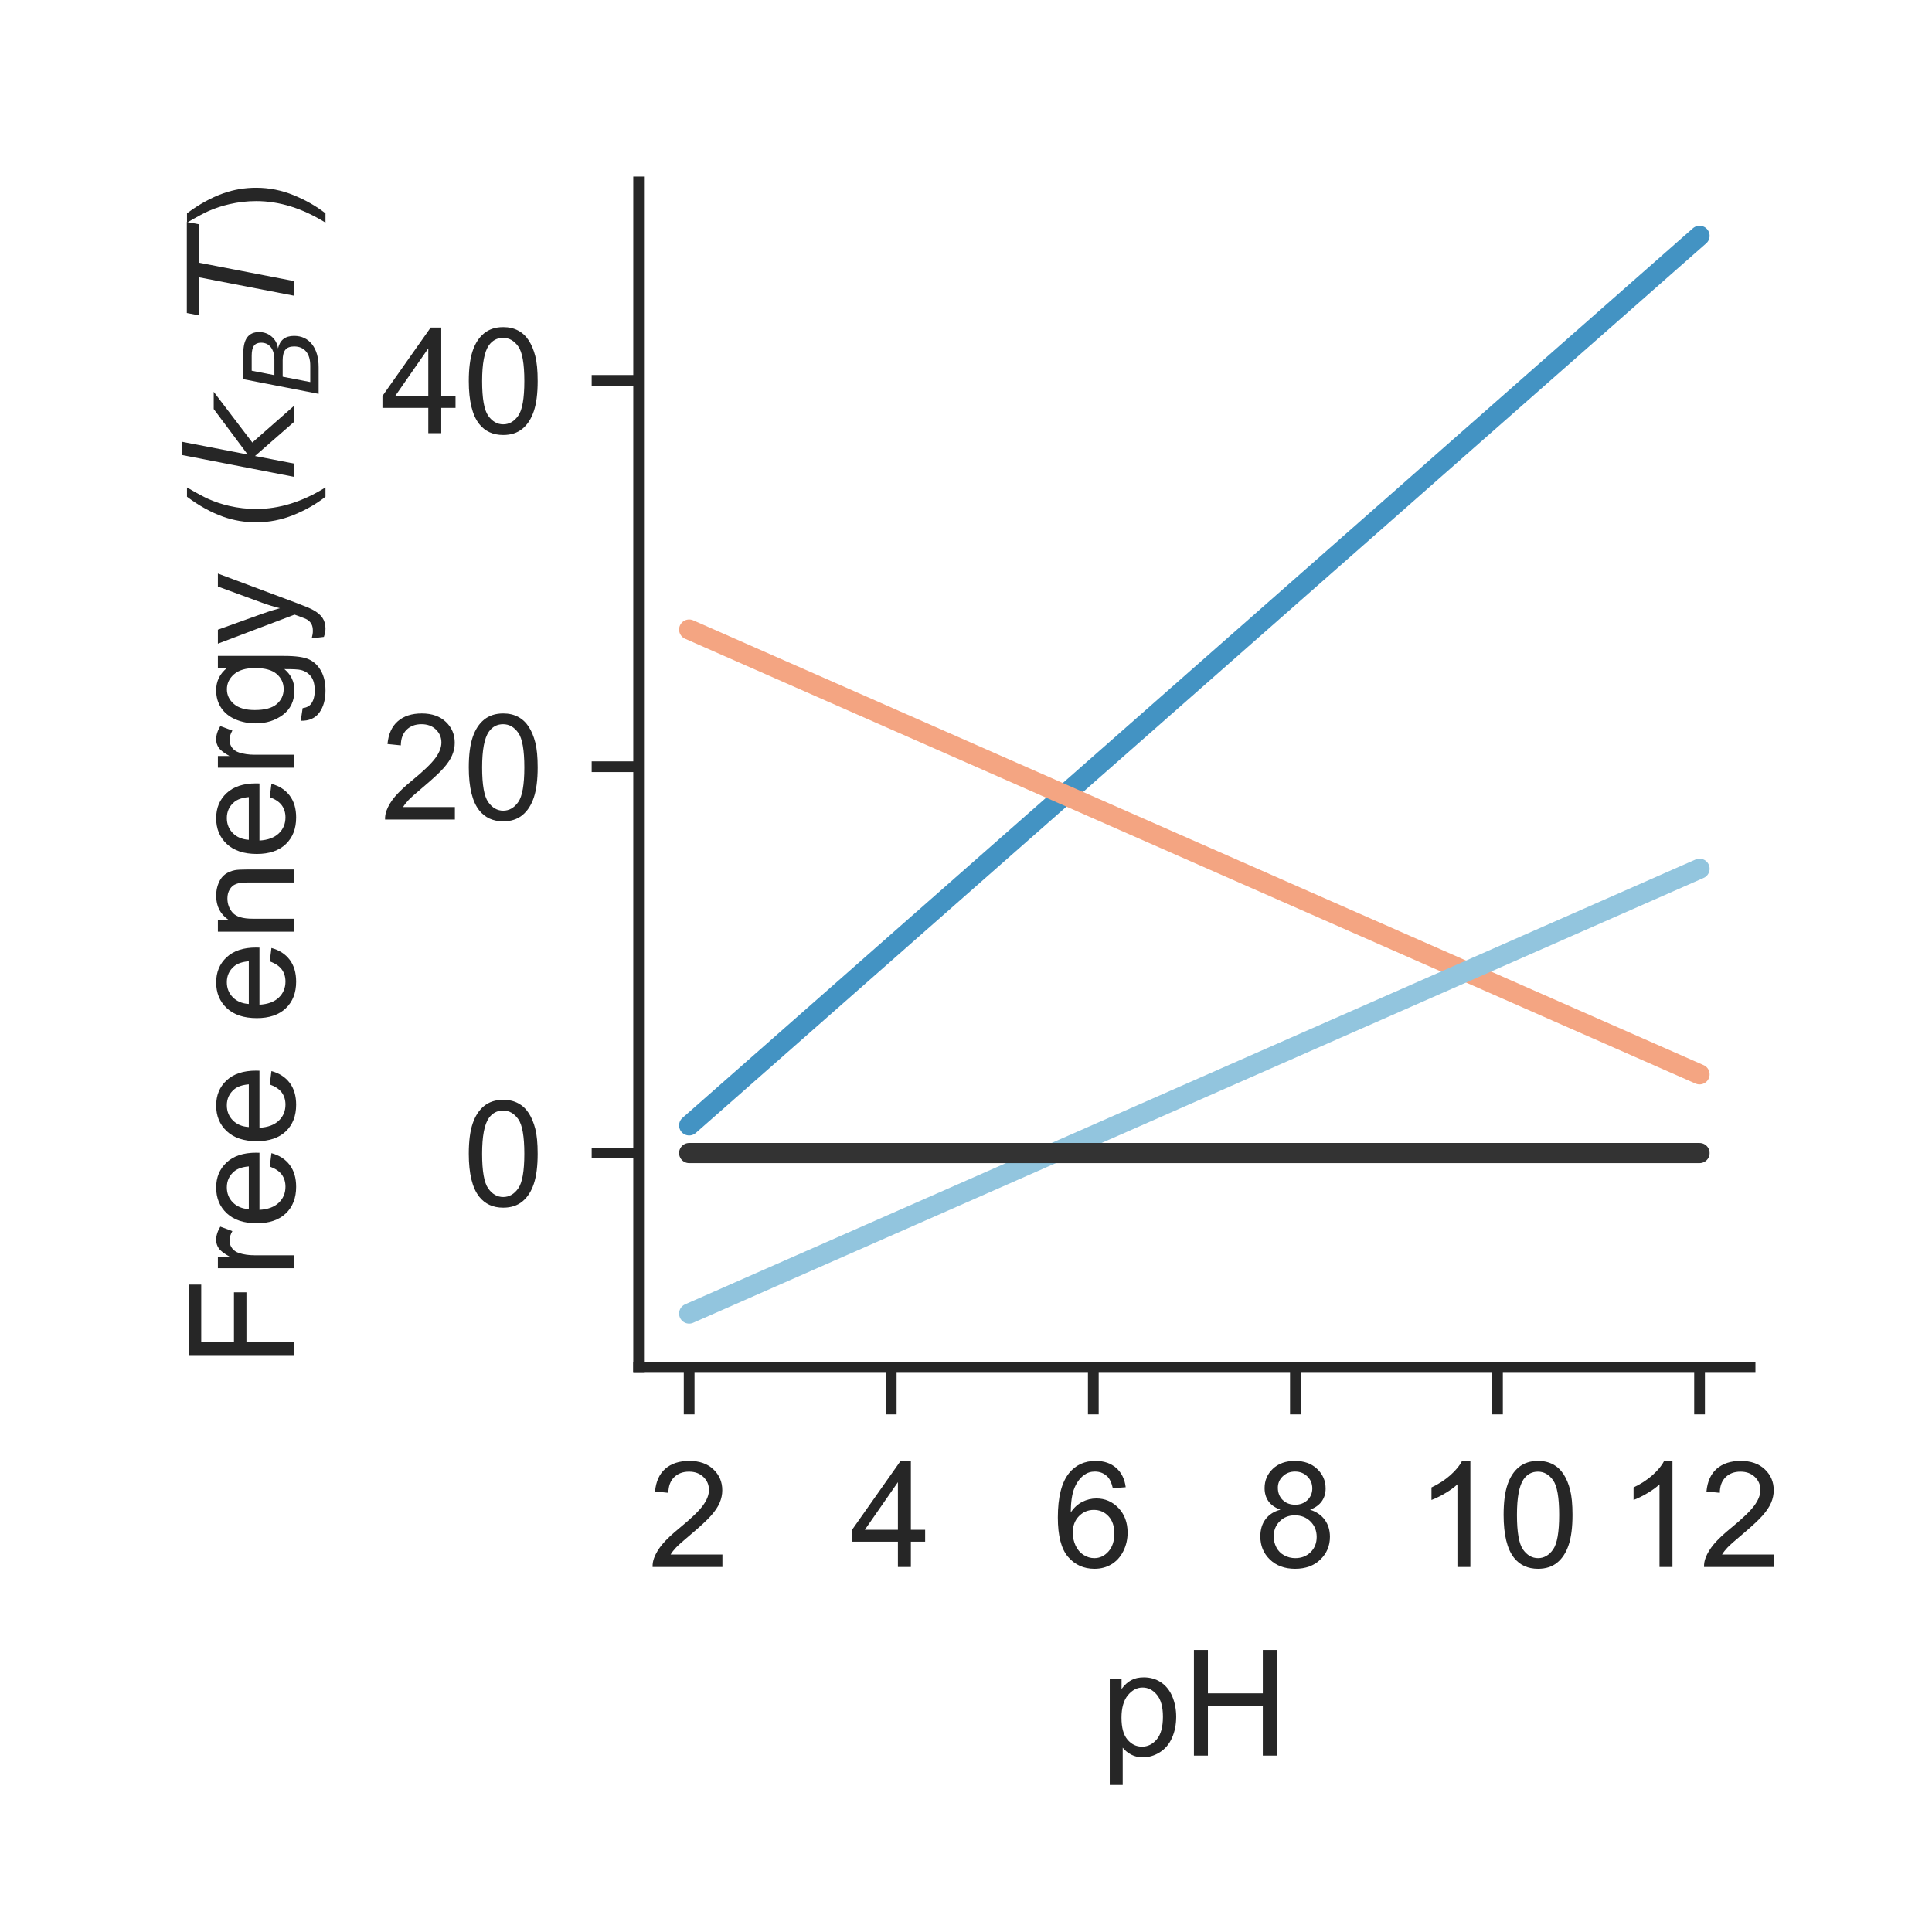 <?xml version="1.0" encoding="utf-8" standalone="no"?>
<!DOCTYPE svg PUBLIC "-//W3C//DTD SVG 1.1//EN"
  "http://www.w3.org/Graphics/SVG/1.1/DTD/svg11.dtd">
<!-- Created with matplotlib (http://matplotlib.org/) -->
<svg height="144pt" version="1.1" viewBox="0 0 144 144" width="144pt" xmlns="http://www.w3.org/2000/svg" xmlns:xlink="http://www.w3.org/1999/xlink">
 <defs>
  <style type="text/css">
*{stroke-linecap:butt;stroke-linejoin:round;}
  </style>
 </defs>
 <g id="figure_1">
  <g id="patch_1">
   <path d="M 0 144 
L 144 144 
L 144 0 
L 0 0 
z
" style="fill:#ffffff;"/>
  </g>
  <g id="axes_1">
   <g id="patch_2">
    <path d="M 47.6 101.92 
L 130.44 101.92 
L 130.44 13.56 
L 47.6 13.56 
z
" style="fill:#ffffff;"/>
   </g>
   <g id="matplotlib.axis_1">
    <g id="xtick_1">
     <g id="line2d_1">
      <defs>
       <path d="M 0 0 
L 0 3.5 
" id="m4860c4fe44" style="stroke:#262626;stroke-width:0.8;"/>
      </defs>
      <g>
       <use style="fill:#262626;stroke:#262626;stroke-width:0.8;" x="51.365" xlink:href="#m4860c4fe44" y="101.92"/>
      </g>
     </g>
     <g id="text_1">
      <!-- 2 -->
      <defs>
       <path d="M 50.344 8.453 
L 50.344 0 
L 3.031 0 
Q 2.938 3.172 4.047 6.109 
Q 5.859 10.938 9.828 15.625 
Q 13.812 20.312 21.344 26.469 
Q 33.016 36.031 37.109 41.625 
Q 41.219 47.219 41.219 52.203 
Q 41.219 57.422 37.469 61 
Q 33.734 64.594 27.734 64.594 
Q 21.391 64.594 17.578 60.781 
Q 13.766 56.984 13.719 50.25 
L 4.688 51.172 
Q 5.609 61.281 11.656 66.578 
Q 17.719 71.875 27.938 71.875 
Q 38.234 71.875 44.234 66.156 
Q 50.25 60.453 50.25 52 
Q 50.25 47.703 48.484 43.547 
Q 46.734 39.406 42.656 34.812 
Q 38.578 30.219 29.109 22.219 
Q 21.188 15.578 18.938 13.203 
Q 16.703 10.844 15.234 8.453 
z
" id="ArialMT-32"/>
      </defs>
      <g style="fill:#262626;" transform="translate(48.307 116.794)scale(0.11 -0.11)">
       <use xlink:href="#ArialMT-32"/>
      </g>
     </g>
    </g>
    <g id="xtick_2">
     <g id="line2d_2">
      <g>
       <use style="fill:#262626;stroke:#262626;stroke-width:0.8;" x="66.427" xlink:href="#m4860c4fe44" y="101.92"/>
      </g>
     </g>
     <g id="text_2">
      <!-- 4 -->
      <defs>
       <path d="M 32.328 0 
L 32.328 17.141 
L 1.266 17.141 
L 1.266 25.203 
L 33.938 71.578 
L 41.109 71.578 
L 41.109 25.203 
L 50.781 25.203 
L 50.781 17.141 
L 41.109 17.141 
L 41.109 0 
z
M 32.328 25.203 
L 32.328 57.469 
L 9.906 25.203 
z
" id="ArialMT-34"/>
      </defs>
      <g style="fill:#262626;" transform="translate(63.369 116.794)scale(0.11 -0.11)">
       <use xlink:href="#ArialMT-34"/>
      </g>
     </g>
    </g>
    <g id="xtick_3">
     <g id="line2d_3">
      <g>
       <use style="fill:#262626;stroke:#262626;stroke-width:0.8;" x="81.489" xlink:href="#m4860c4fe44" y="101.92"/>
      </g>
     </g>
     <g id="text_3">
      <!-- 6 -->
      <defs>
       <path d="M 49.75 54.047 
L 41.016 53.375 
Q 39.844 58.547 37.703 60.891 
Q 34.125 64.656 28.906 64.656 
Q 24.703 64.656 21.531 62.312 
Q 17.391 59.281 14.984 53.469 
Q 12.594 47.656 12.5 36.922 
Q 15.672 41.75 20.266 44.094 
Q 24.859 46.438 29.891 46.438 
Q 38.672 46.438 44.844 39.969 
Q 51.031 33.5 51.031 23.25 
Q 51.031 16.5 48.125 10.719 
Q 45.219 4.938 40.141 1.859 
Q 35.062 -1.219 28.609 -1.219 
Q 17.625 -1.219 10.688 6.859 
Q 3.766 14.938 3.766 33.5 
Q 3.766 54.25 11.422 63.672 
Q 18.109 71.875 29.438 71.875 
Q 37.891 71.875 43.281 67.141 
Q 48.688 62.406 49.75 54.047 
z
M 13.875 23.188 
Q 13.875 18.656 15.797 14.5 
Q 17.719 10.359 21.188 8.172 
Q 24.656 6 28.469 6 
Q 34.031 6 38.031 10.484 
Q 42.047 14.984 42.047 22.703 
Q 42.047 30.125 38.078 34.391 
Q 34.125 38.672 28.125 38.672 
Q 22.172 38.672 18.016 34.391 
Q 13.875 30.125 13.875 23.188 
z
" id="ArialMT-36"/>
      </defs>
      <g style="fill:#262626;" transform="translate(78.431 116.794)scale(0.11 -0.11)">
       <use xlink:href="#ArialMT-36"/>
      </g>
     </g>
    </g>
    <g id="xtick_4">
     <g id="line2d_4">
      <g>
       <use style="fill:#262626;stroke:#262626;stroke-width:0.8;" x="96.551" xlink:href="#m4860c4fe44" y="101.92"/>
      </g>
     </g>
     <g id="text_4">
      <!-- 8 -->
      <defs>
       <path d="M 17.672 38.812 
Q 12.203 40.828 9.562 44.531 
Q 6.938 48.25 6.938 53.422 
Q 6.938 61.234 12.547 66.547 
Q 18.172 71.875 27.484 71.875 
Q 36.859 71.875 42.578 66.422 
Q 48.297 60.984 48.297 53.172 
Q 48.297 48.188 45.672 44.5 
Q 43.062 40.828 37.75 38.812 
Q 44.344 36.672 47.781 31.875 
Q 51.219 27.094 51.219 20.453 
Q 51.219 11.281 44.719 5.031 
Q 38.234 -1.219 27.641 -1.219 
Q 17.047 -1.219 10.547 5.047 
Q 4.047 11.328 4.047 20.703 
Q 4.047 27.688 7.594 32.391 
Q 11.141 37.109 17.672 38.812 
z
M 15.922 53.719 
Q 15.922 48.641 19.188 45.406 
Q 22.469 42.188 27.688 42.188 
Q 32.766 42.188 36.016 45.375 
Q 39.266 48.578 39.266 53.219 
Q 39.266 58.062 35.906 61.359 
Q 32.562 64.656 27.594 64.656 
Q 22.562 64.656 19.234 61.422 
Q 15.922 58.203 15.922 53.719 
z
M 13.094 20.656 
Q 13.094 16.891 14.875 13.375 
Q 16.656 9.859 20.172 7.922 
Q 23.688 6 27.734 6 
Q 34.031 6 38.125 10.047 
Q 42.234 14.109 42.234 20.359 
Q 42.234 26.703 38.016 30.859 
Q 33.797 35.016 27.438 35.016 
Q 21.234 35.016 17.156 30.906 
Q 13.094 26.812 13.094 20.656 
z
" id="ArialMT-38"/>
      </defs>
      <g style="fill:#262626;" transform="translate(93.492 116.794)scale(0.11 -0.11)">
       <use xlink:href="#ArialMT-38"/>
      </g>
     </g>
    </g>
    <g id="xtick_5">
     <g id="line2d_5">
      <g>
       <use style="fill:#262626;stroke:#262626;stroke-width:0.8;" x="111.613" xlink:href="#m4860c4fe44" y="101.92"/>
      </g>
     </g>
     <g id="text_5">
      <!-- 10 -->
      <defs>
       <path d="M 37.25 0 
L 28.469 0 
L 28.469 56 
Q 25.297 52.984 20.141 49.953 
Q 14.984 46.922 10.891 45.406 
L 10.891 53.906 
Q 18.266 57.375 23.781 62.297 
Q 29.297 67.234 31.594 71.875 
L 37.25 71.875 
z
" id="ArialMT-31"/>
       <path d="M 4.156 35.297 
Q 4.156 48 6.766 55.734 
Q 9.375 63.484 14.516 67.672 
Q 19.672 71.875 27.484 71.875 
Q 33.25 71.875 37.594 69.547 
Q 41.938 67.234 44.766 62.859 
Q 47.609 58.5 49.219 52.219 
Q 50.828 45.953 50.828 35.297 
Q 50.828 22.703 48.234 14.969 
Q 45.656 7.234 40.5 3 
Q 35.359 -1.219 27.484 -1.219 
Q 17.141 -1.219 11.234 6.203 
Q 4.156 15.141 4.156 35.297 
z
M 13.188 35.297 
Q 13.188 17.672 17.312 11.828 
Q 21.438 6 27.484 6 
Q 33.547 6 37.672 11.859 
Q 41.797 17.719 41.797 35.297 
Q 41.797 52.984 37.672 58.781 
Q 33.547 64.594 27.391 64.594 
Q 21.344 64.594 17.719 59.469 
Q 13.188 52.938 13.188 35.297 
z
" id="ArialMT-30"/>
      </defs>
      <g style="fill:#262626;" transform="translate(105.496 116.794)scale(0.11 -0.11)">
       <use xlink:href="#ArialMT-31"/>
       <use x="55.615" xlink:href="#ArialMT-30"/>
      </g>
     </g>
    </g>
    <g id="xtick_6">
     <g id="line2d_6">
      <g>
       <use style="fill:#262626;stroke:#262626;stroke-width:0.8;" x="126.675" xlink:href="#m4860c4fe44" y="101.92"/>
      </g>
     </g>
     <g id="text_6">
      <!-- 12 -->
      <g style="fill:#262626;" transform="translate(120.558 116.794)scale(0.11 -0.11)">
       <use xlink:href="#ArialMT-31"/>
       <use x="55.615" xlink:href="#ArialMT-32"/>
      </g>
     </g>
    </g>
    <g id="text_7">
     <!-- pH -->
     <defs>
      <path d="M 6.594 -19.875 
L 6.594 51.859 
L 14.594 51.859 
L 14.594 45.125 
Q 17.438 49.078 21 51.047 
Q 24.562 53.031 29.641 53.031 
Q 36.281 53.031 41.359 49.609 
Q 46.438 46.188 49.016 39.953 
Q 51.609 33.734 51.609 26.312 
Q 51.609 18.359 48.75 11.984 
Q 45.906 5.609 40.453 2.219 
Q 35.016 -1.172 29 -1.172 
Q 24.609 -1.172 21.109 0.688 
Q 17.625 2.547 15.375 5.375 
L 15.375 -19.875 
z
M 14.547 25.641 
Q 14.547 15.625 18.594 10.844 
Q 22.656 6.062 28.422 6.062 
Q 34.281 6.062 38.453 11.016 
Q 42.625 15.969 42.625 26.375 
Q 42.625 36.281 38.547 41.203 
Q 34.469 46.141 28.812 46.141 
Q 23.188 46.141 18.859 40.891 
Q 14.547 35.641 14.547 25.641 
z
" id="ArialMT-70"/>
      <path d="M 8.016 0 
L 8.016 71.578 
L 17.484 71.578 
L 17.484 42.188 
L 54.688 42.188 
L 54.688 71.578 
L 64.156 71.578 
L 64.156 0 
L 54.688 0 
L 54.688 33.734 
L 17.484 33.734 
L 17.484 0 
z
" id="ArialMT-48"/>
     </defs>
     <g style="fill:#262626;" transform="translate(81.989 130.853)scale(0.11 -0.11)">
      <use xlink:href="#ArialMT-70"/>
      <use x="55.615" xlink:href="#ArialMT-48"/>
     </g>
    </g>
   </g>
   <g id="matplotlib.axis_2">
    <g id="ytick_1">
     <g id="line2d_7">
      <defs>
       <path d="M 0 0 
L -3.5 0 
" id="m8bf432cac3" style="stroke:#262626;stroke-width:0.8;"/>
      </defs>
      <g>
       <use style="fill:#262626;stroke:#262626;stroke-width:0.8;" x="47.6" xlink:href="#m8bf432cac3" y="85.942"/>
      </g>
     </g>
     <g id="text_8">
      <!-- 0 -->
      <g style="fill:#262626;" transform="translate(34.483 89.879)scale(0.11 -0.11)">
       <use xlink:href="#ArialMT-30"/>
      </g>
     </g>
    </g>
    <g id="ytick_2">
     <g id="line2d_8">
      <g>
       <use style="fill:#262626;stroke:#262626;stroke-width:0.8;" x="47.6" xlink:href="#m8bf432cac3" y="57.146"/>
      </g>
     </g>
     <g id="text_9">
      <!-- 20 -->
      <g style="fill:#262626;" transform="translate(28.366 61.083)scale(0.11 -0.11)">
       <use xlink:href="#ArialMT-32"/>
       <use x="55.615" xlink:href="#ArialMT-30"/>
      </g>
     </g>
    </g>
    <g id="ytick_3">
     <g id="line2d_9">
      <g>
       <use style="fill:#262626;stroke:#262626;stroke-width:0.8;" x="47.6" xlink:href="#m8bf432cac3" y="28.351"/>
      </g>
     </g>
     <g id="text_10">
      <!-- 40 -->
      <g style="fill:#262626;" transform="translate(28.366 32.288)scale(0.11 -0.11)">
       <use xlink:href="#ArialMT-34"/>
       <use x="55.615" xlink:href="#ArialMT-30"/>
      </g>
     </g>
    </g>
    <g id="text_11">
     <!-- Free energy ($k_B T$) -->
     <defs>
      <path d="M 8.203 0 
L 8.203 71.578 
L 56.5 71.578 
L 56.5 63.141 
L 17.672 63.141 
L 17.672 40.969 
L 51.266 40.969 
L 51.266 32.516 
L 17.672 32.516 
L 17.672 0 
z
" id="ArialMT-46"/>
      <path d="M 6.5 0 
L 6.5 51.859 
L 14.406 51.859 
L 14.406 44 
Q 17.438 49.516 20 51.266 
Q 22.562 53.031 25.641 53.031 
Q 30.078 53.031 34.672 50.203 
L 31.641 42.047 
Q 28.422 43.953 25.203 43.953 
Q 22.312 43.953 20.016 42.219 
Q 17.719 40.484 16.75 37.406 
Q 15.281 32.719 15.281 27.156 
L 15.281 0 
z
" id="ArialMT-72"/>
      <path d="M 42.094 16.703 
L 51.172 15.578 
Q 49.031 7.625 43.219 3.219 
Q 37.406 -1.172 28.375 -1.172 
Q 17 -1.172 10.328 5.828 
Q 3.656 12.844 3.656 25.484 
Q 3.656 38.578 10.391 45.797 
Q 17.141 53.031 27.875 53.031 
Q 38.281 53.031 44.875 45.953 
Q 51.469 38.875 51.469 26.031 
Q 51.469 25.25 51.422 23.688 
L 12.75 23.688 
Q 13.234 15.141 17.578 10.594 
Q 21.922 6.062 28.422 6.062 
Q 33.25 6.062 36.672 8.594 
Q 40.094 11.141 42.094 16.703 
z
M 13.234 30.906 
L 42.188 30.906 
Q 41.609 37.453 38.875 40.719 
Q 34.672 45.797 27.984 45.797 
Q 21.922 45.797 17.797 41.75 
Q 13.672 37.703 13.234 30.906 
z
" id="ArialMT-65"/>
      <path id="ArialMT-20"/>
      <path d="M 6.594 0 
L 6.594 51.859 
L 14.5 51.859 
L 14.5 44.484 
Q 20.219 53.031 31 53.031 
Q 35.688 53.031 39.625 51.344 
Q 43.562 49.656 45.516 46.922 
Q 47.469 44.188 48.25 40.438 
Q 48.734 37.984 48.734 31.891 
L 48.734 0 
L 39.938 0 
L 39.938 31.547 
Q 39.938 36.922 38.906 39.578 
Q 37.891 42.234 35.281 43.812 
Q 32.672 45.406 29.156 45.406 
Q 23.531 45.406 19.453 41.844 
Q 15.375 38.281 15.375 28.328 
L 15.375 0 
z
" id="ArialMT-6e"/>
      <path d="M 4.984 -4.297 
L 13.531 -5.562 
Q 14.062 -9.516 16.5 -11.328 
Q 19.781 -13.766 25.438 -13.766 
Q 31.547 -13.766 34.859 -11.328 
Q 38.188 -8.891 39.359 -4.5 
Q 40.047 -1.812 39.984 6.781 
Q 34.234 0 25.641 0 
Q 14.938 0 9.078 7.719 
Q 3.219 15.438 3.219 26.219 
Q 3.219 33.641 5.906 39.906 
Q 8.594 46.188 13.688 49.609 
Q 18.797 53.031 25.688 53.031 
Q 34.859 53.031 40.828 45.609 
L 40.828 51.859 
L 48.922 51.859 
L 48.922 7.031 
Q 48.922 -5.078 46.453 -10.125 
Q 44 -15.188 38.641 -18.109 
Q 33.297 -21.047 25.484 -21.047 
Q 16.219 -21.047 10.5 -16.875 
Q 4.781 -12.703 4.984 -4.297 
z
M 12.25 26.859 
Q 12.25 16.656 16.297 11.969 
Q 20.359 7.281 26.469 7.281 
Q 32.516 7.281 36.609 11.938 
Q 40.719 16.609 40.719 26.562 
Q 40.719 36.078 36.5 40.906 
Q 32.281 45.75 26.312 45.75 
Q 20.453 45.75 16.344 40.984 
Q 12.25 36.234 12.25 26.859 
z
" id="ArialMT-67"/>
      <path d="M 6.203 -19.969 
L 5.219 -11.719 
Q 8.109 -12.5 10.25 -12.5 
Q 13.188 -12.5 14.938 -11.516 
Q 16.703 -10.547 17.828 -8.797 
Q 18.656 -7.469 20.516 -2.25 
Q 20.75 -1.516 21.297 -0.094 
L 1.609 51.859 
L 11.078 51.859 
L 21.875 21.828 
Q 23.969 16.109 25.641 9.812 
Q 27.156 15.875 29.25 21.625 
L 40.328 51.859 
L 49.125 51.859 
L 29.391 -0.875 
Q 26.219 -9.422 24.469 -12.641 
Q 22.125 -17 19.094 -19.016 
Q 16.062 -21.047 11.859 -21.047 
Q 9.328 -21.047 6.203 -19.969 
z
" id="ArialMT-79"/>
      <path d="M 23.391 -21.047 
Q 16.109 -11.859 11.078 0.438 
Q 6.062 12.75 6.062 25.922 
Q 6.062 37.547 9.812 48.188 
Q 14.203 60.547 23.391 72.797 
L 29.688 72.797 
Q 23.781 62.641 21.875 58.297 
Q 18.891 51.562 17.188 44.234 
Q 15.094 35.109 15.094 25.875 
Q 15.094 2.391 29.688 -21.047 
z
" id="ArialMT-28"/>
      <path d="M 18.312 75.984 
L 27.297 75.984 
L 18.703 31.688 
L 49.516 54.688 
L 61.188 54.688 
L 26.812 28.516 
L 51.906 0 
L 41.016 0 
L 17.672 26.703 
L 12.5 0 
L 3.516 0 
z
" id="DejaVuSans-Oblique-6b"/>
      <path d="M 16.891 72.906 
L 42.094 72.906 
Q 52.344 72.906 57.422 69.094 
Q 62.5 65.281 62.5 57.625 
Q 62.5 50.594 58.125 45.484 
Q 53.766 40.375 46.688 39.312 
Q 52.734 37.938 55.766 34.078 
Q 58.797 30.219 58.797 23.781 
Q 58.797 12.797 50.656 6.391 
Q 42.531 0 28.422 0 
L 2.688 0 
z
M 19.281 34.812 
L 14.109 8.109 
L 29.984 8.109 
Q 38.922 8.109 43.75 12.203 
Q 48.578 16.312 48.578 23.781 
Q 48.578 29.547 45.375 32.172 
Q 42.188 34.812 35.109 34.812 
z
M 25.094 64.797 
L 20.797 42.828 
L 35.5 42.828 
Q 43.359 42.828 47.781 46.234 
Q 52.203 49.656 52.203 55.719 
Q 52.203 60.453 49.219 62.625 
Q 46.234 64.797 39.703 64.797 
z
" id="DejaVuSans-Oblique-42"/>
      <path d="M 5.906 72.906 
L 67.578 72.906 
L 66.016 64.594 
L 39.984 64.594 
L 27.484 0 
L 17.578 0 
L 30.078 64.594 
L 4.297 64.594 
z
" id="DejaVuSans-Oblique-54"/>
      <path d="M 12.359 -21.047 
L 6.062 -21.047 
Q 20.656 2.391 20.656 25.875 
Q 20.656 35.062 18.562 44.094 
Q 16.891 51.422 13.922 58.156 
Q 12.016 62.547 6.062 72.797 
L 12.359 72.797 
Q 21.531 60.547 25.922 48.188 
Q 29.688 37.547 29.688 25.922 
Q 29.688 12.75 24.625 0.438 
Q 19.578 -11.859 12.359 -21.047 
z
" id="ArialMT-29"/>
     </defs>
     <g style="fill:#262626;" transform="translate(21.946 101.96)rotate(-90)scale(0.11 -0.11)">
      <use transform="translate(0 0.016)" xlink:href="#ArialMT-46"/>
      <use transform="translate(61.084 0.016)" xlink:href="#ArialMT-72"/>
      <use transform="translate(94.385 0.016)" xlink:href="#ArialMT-65"/>
      <use transform="translate(150 0.016)" xlink:href="#ArialMT-65"/>
      <use transform="translate(205.615 0.016)" xlink:href="#ArialMT-20"/>
      <use transform="translate(233.398 0.016)" xlink:href="#ArialMT-65"/>
      <use transform="translate(289.014 0.016)" xlink:href="#ArialMT-6e"/>
      <use transform="translate(344.629 0.016)" xlink:href="#ArialMT-65"/>
      <use transform="translate(400.244 0.016)" xlink:href="#ArialMT-72"/>
      <use transform="translate(433.545 0.016)" xlink:href="#ArialMT-67"/>
      <use transform="translate(489.16 0.016)" xlink:href="#ArialMT-79"/>
      <use transform="translate(539.16 0.016)" xlink:href="#ArialMT-20"/>
      <use transform="translate(566.943 0.016)" xlink:href="#ArialMT-28"/>
      <use transform="translate(600.244 0.016)" xlink:href="#DejaVuSans-Oblique-6b"/>
      <use transform="translate(658.154 -16.391)scale(0.7)" xlink:href="#DejaVuSans-Oblique-42"/>
      <use transform="translate(708.911 0.016)" xlink:href="#DejaVuSans-Oblique-54"/>
      <use transform="translate(769.995 0.016)" xlink:href="#ArialMT-29"/>
     </g>
    </g>
   </g>
   <g id="patch_3">
    <path d="M 47.6 101.92 
L 47.6 13.56 
" style="fill:none;stroke:#262626;stroke-linecap:square;stroke-linejoin:miter;stroke-width:0.8;"/>
   </g>
   <g id="patch_4">
    <path d="M 47.6 101.92 
L 130.44 101.92 
" style="fill:none;stroke:#262626;stroke-linecap:square;stroke-linejoin:miter;stroke-width:0.8;"/>
   </g>
   <g id="line2d_10">
    <path clip-path="url(#p15a7ba67c4)" d="M 51.365 83.88 
L 52.119 83.217 
L 52.872 82.554 
L 53.625 81.891 
L 54.378 81.228 
L 55.131 80.565 
L 55.884 79.902 
L 56.637 79.239 
L 57.39 78.576 
L 58.143 77.913 
L 58.896 77.25 
L 59.649 76.587 
L 60.403 75.924 
L 61.156 75.261 
L 61.909 74.598 
L 62.662 73.935 
L 63.415 73.272 
L 64.168 72.609 
L 64.921 71.946 
L 65.674 71.283 
L 66.427 70.62 
L 67.18 69.957 
L 67.933 69.293 
L 68.687 68.63 
L 69.44 67.967 
L 70.193 67.304 
L 70.946 66.641 
L 71.699 65.978 
L 72.452 65.315 
L 73.205 64.652 
L 73.958 63.989 
L 74.711 63.326 
L 75.464 62.663 
L 76.217 62 
L 76.971 61.337 
L 77.724 60.674 
L 78.477 60.011 
L 79.23 59.348 
L 79.983 58.685 
L 80.736 58.022 
L 81.489 57.359 
L 82.242 56.696 
L 82.995 56.033 
L 83.748 55.37 
L 84.501 54.707 
L 85.255 54.044 
L 86.008 53.381 
L 86.761 52.717 
L 87.514 52.054 
L 88.267 51.391 
L 89.02 50.728 
L 89.773 50.065 
L 90.526 49.402 
L 91.279 48.739 
L 92.032 48.076 
L 92.785 47.413 
L 93.539 46.75 
L 94.292 46.087 
L 95.045 45.424 
L 95.798 44.761 
L 96.551 44.098 
L 97.304 43.435 
L 98.057 42.772 
L 98.81 42.109 
L 99.563 41.446 
L 100.316 40.783 
L 101.069 40.12 
L 101.823 39.457 
L 102.576 38.794 
L 103.329 38.131 
L 104.082 37.468 
L 104.835 36.805 
L 105.588 36.141 
L 106.341 35.478 
L 107.094 34.815 
L 107.847 34.152 
L 108.6 33.489 
L 109.353 32.826 
L 110.107 32.163 
L 110.86 31.5 
L 111.613 30.837 
L 112.366 30.174 
L 113.119 29.511 
L 113.872 28.848 
L 114.625 28.185 
L 115.378 27.522 
L 116.131 26.859 
L 116.884 26.196 
L 117.637 25.533 
L 118.391 24.87 
L 119.144 24.207 
L 119.897 23.544 
L 120.65 22.881 
L 121.403 22.218 
L 122.156 21.555 
L 122.909 20.892 
L 123.662 20.229 
L 124.415 19.565 
L 125.168 18.902 
L 125.921 18.239 
L 126.675 17.576 
" style="fill:none;stroke:#4393c3;stroke-linecap:round;stroke-width:1.5;"/>
   </g>
   <g id="line2d_11">
    <path clip-path="url(#p15a7ba67c4)" d="M 51.365 46.922 
L 52.119 47.253 
L 52.872 47.585 
L 53.625 47.916 
L 54.378 48.248 
L 55.131 48.579 
L 55.884 48.911 
L 56.637 49.242 
L 57.39 49.574 
L 58.143 49.906 
L 58.896 50.237 
L 59.649 50.569 
L 60.403 50.9 
L 61.156 51.232 
L 61.909 51.563 
L 62.662 51.895 
L 63.415 52.226 
L 64.168 52.558 
L 64.921 52.889 
L 65.674 53.221 
L 66.427 53.552 
L 67.18 53.884 
L 67.933 54.215 
L 68.687 54.547 
L 69.44 54.878 
L 70.193 55.21 
L 70.946 55.541 
L 71.699 55.873 
L 72.452 56.204 
L 73.205 56.536 
L 73.958 56.867 
L 74.711 57.199 
L 75.464 57.53 
L 76.217 57.862 
L 76.971 58.194 
L 77.724 58.525 
L 78.477 58.857 
L 79.23 59.188 
L 79.983 59.52 
L 80.736 59.851 
L 81.489 60.183 
L 82.242 60.514 
L 82.995 60.846 
L 83.748 61.177 
L 84.501 61.509 
L 85.255 61.84 
L 86.008 62.172 
L 86.761 62.503 
L 87.514 62.835 
L 88.267 63.166 
L 89.02 63.498 
L 89.773 63.829 
L 90.526 64.161 
L 91.279 64.492 
L 92.032 64.824 
L 92.785 65.155 
L 93.539 65.487 
L 94.292 65.818 
L 95.045 66.15 
L 95.798 66.482 
L 96.551 66.813 
L 97.304 67.145 
L 98.057 67.476 
L 98.81 67.808 
L 99.563 68.139 
L 100.316 68.471 
L 101.069 68.802 
L 101.823 69.134 
L 102.576 69.465 
L 103.329 69.797 
L 104.082 70.128 
L 104.835 70.46 
L 105.588 70.791 
L 106.341 71.123 
L 107.094 71.454 
L 107.847 71.786 
L 108.6 72.117 
L 109.353 72.449 
L 110.107 72.78 
L 110.86 73.112 
L 111.613 73.443 
L 112.366 73.775 
L 113.119 74.106 
L 113.872 74.438 
L 114.625 74.77 
L 115.378 75.101 
L 116.131 75.433 
L 116.884 75.764 
L 117.637 76.096 
L 118.391 76.427 
L 119.144 76.759 
L 119.897 77.09 
L 120.65 77.422 
L 121.403 77.753 
L 122.156 78.085 
L 122.909 78.416 
L 123.662 78.748 
L 124.415 79.079 
L 125.168 79.411 
L 125.921 79.742 
L 126.675 80.074 
" style="fill:none;stroke:#f4a582;stroke-linecap:round;stroke-width:1.5;"/>
   </g>
   <g id="line2d_12">
    <path clip-path="url(#p15a7ba67c4)" d="M 51.365 97.904 
L 52.119 97.572 
L 52.872 97.241 
L 53.625 96.909 
L 54.378 96.578 
L 55.131 96.246 
L 55.884 95.915 
L 56.637 95.583 
L 57.39 95.251 
L 58.143 94.92 
L 58.896 94.588 
L 59.649 94.257 
L 60.403 93.925 
L 61.156 93.594 
L 61.909 93.262 
L 62.662 92.931 
L 63.415 92.599 
L 64.168 92.268 
L 64.921 91.936 
L 65.674 91.605 
L 66.427 91.273 
L 67.18 90.942 
L 67.933 90.61 
L 68.687 90.279 
L 69.44 89.947 
L 70.193 89.616 
L 70.946 89.284 
L 71.699 88.953 
L 72.452 88.621 
L 73.205 88.29 
L 73.958 87.958 
L 74.711 87.627 
L 75.464 87.295 
L 76.217 86.963 
L 76.971 86.632 
L 77.724 86.3 
L 78.477 85.969 
L 79.23 85.637 
L 79.983 85.306 
L 80.736 84.974 
L 81.489 84.643 
L 82.242 84.311 
L 82.995 83.98 
L 83.748 83.648 
L 84.501 83.317 
L 85.255 82.985 
L 86.008 82.654 
L 86.761 82.322 
L 87.514 81.991 
L 88.267 81.659 
L 89.02 81.328 
L 89.773 80.996 
L 90.526 80.665 
L 91.279 80.333 
L 92.032 80.002 
L 92.785 79.67 
L 93.539 79.339 
L 94.292 79.007 
L 95.045 78.675 
L 95.798 78.344 
L 96.551 78.012 
L 97.304 77.681 
L 98.057 77.349 
L 98.81 77.018 
L 99.563 76.686 
L 100.316 76.355 
L 101.069 76.023 
L 101.823 75.692 
L 102.576 75.36 
L 103.329 75.029 
L 104.082 74.697 
L 104.835 74.366 
L 105.588 74.034 
L 106.341 73.703 
L 107.094 73.371 
L 107.847 73.04 
L 108.6 72.708 
L 109.353 72.377 
L 110.107 72.045 
L 110.86 71.714 
L 111.613 71.382 
L 112.366 71.051 
L 113.119 70.719 
L 113.872 70.387 
L 114.625 70.056 
L 115.378 69.724 
L 116.131 69.393 
L 116.884 69.061 
L 117.637 68.73 
L 118.391 68.398 
L 119.144 68.067 
L 119.897 67.735 
L 120.65 67.404 
L 121.403 67.072 
L 122.156 66.741 
L 122.909 66.409 
L 123.662 66.078 
L 124.415 65.746 
L 125.168 65.415 
L 125.921 65.083 
L 126.675 64.752 
" style="fill:none;stroke:#92c5de;stroke-linecap:round;stroke-width:1.5;"/>
   </g>
   <g id="line2d_13">
    <path clip-path="url(#p15a7ba67c4)" d="M 51.365 85.942 
L 52.119 85.942 
L 52.872 85.942 
L 53.625 85.942 
L 54.378 85.942 
L 55.131 85.942 
L 55.884 85.942 
L 56.637 85.942 
L 57.39 85.942 
L 58.143 85.942 
L 58.896 85.942 
L 59.649 85.942 
L 60.403 85.942 
L 61.156 85.942 
L 61.909 85.942 
L 62.662 85.942 
L 63.415 85.942 
L 64.168 85.942 
L 64.921 85.942 
L 65.674 85.942 
L 66.427 85.942 
L 67.18 85.942 
L 67.933 85.942 
L 68.687 85.942 
L 69.44 85.942 
L 70.193 85.942 
L 70.946 85.942 
L 71.699 85.942 
L 72.452 85.942 
L 73.205 85.942 
L 73.958 85.942 
L 74.711 85.942 
L 75.464 85.942 
L 76.217 85.942 
L 76.971 85.942 
L 77.724 85.942 
L 78.477 85.942 
L 79.23 85.942 
L 79.983 85.942 
L 80.736 85.942 
L 81.489 85.942 
L 82.242 85.942 
L 82.995 85.942 
L 83.748 85.942 
L 84.501 85.942 
L 85.255 85.942 
L 86.008 85.942 
L 86.761 85.942 
L 87.514 85.942 
L 88.267 85.942 
L 89.02 85.942 
L 89.773 85.942 
L 90.526 85.942 
L 91.279 85.942 
L 92.032 85.942 
L 92.785 85.942 
L 93.539 85.942 
L 94.292 85.942 
L 95.045 85.942 
L 95.798 85.942 
L 96.551 85.942 
L 97.304 85.942 
L 98.057 85.942 
L 98.81 85.942 
L 99.563 85.942 
L 100.316 85.942 
L 101.069 85.942 
L 101.823 85.942 
L 102.576 85.942 
L 103.329 85.942 
L 104.082 85.942 
L 104.835 85.942 
L 105.588 85.942 
L 106.341 85.942 
L 107.094 85.942 
L 107.847 85.942 
L 108.6 85.942 
L 109.353 85.942 
L 110.107 85.942 
L 110.86 85.942 
L 111.613 85.942 
L 112.366 85.942 
L 113.119 85.942 
L 113.872 85.942 
L 114.625 85.942 
L 115.378 85.942 
L 116.131 85.942 
L 116.884 85.942 
L 117.637 85.942 
L 118.391 85.942 
L 119.144 85.942 
L 119.897 85.942 
L 120.65 85.942 
L 121.403 85.942 
L 122.156 85.942 
L 122.909 85.942 
L 123.662 85.942 
L 124.415 85.942 
L 125.168 85.942 
L 125.921 85.942 
L 126.675 85.942 
" style="fill:none;stroke:#333333;stroke-linecap:round;stroke-width:1.5;"/>
   </g>
  </g>
 </g>
 <defs>
  <clipPath id="p15a7ba67c4">
   <rect height="88.36" width="82.84" x="47.6" y="13.56"/>
  </clipPath>
 </defs>
</svg>
